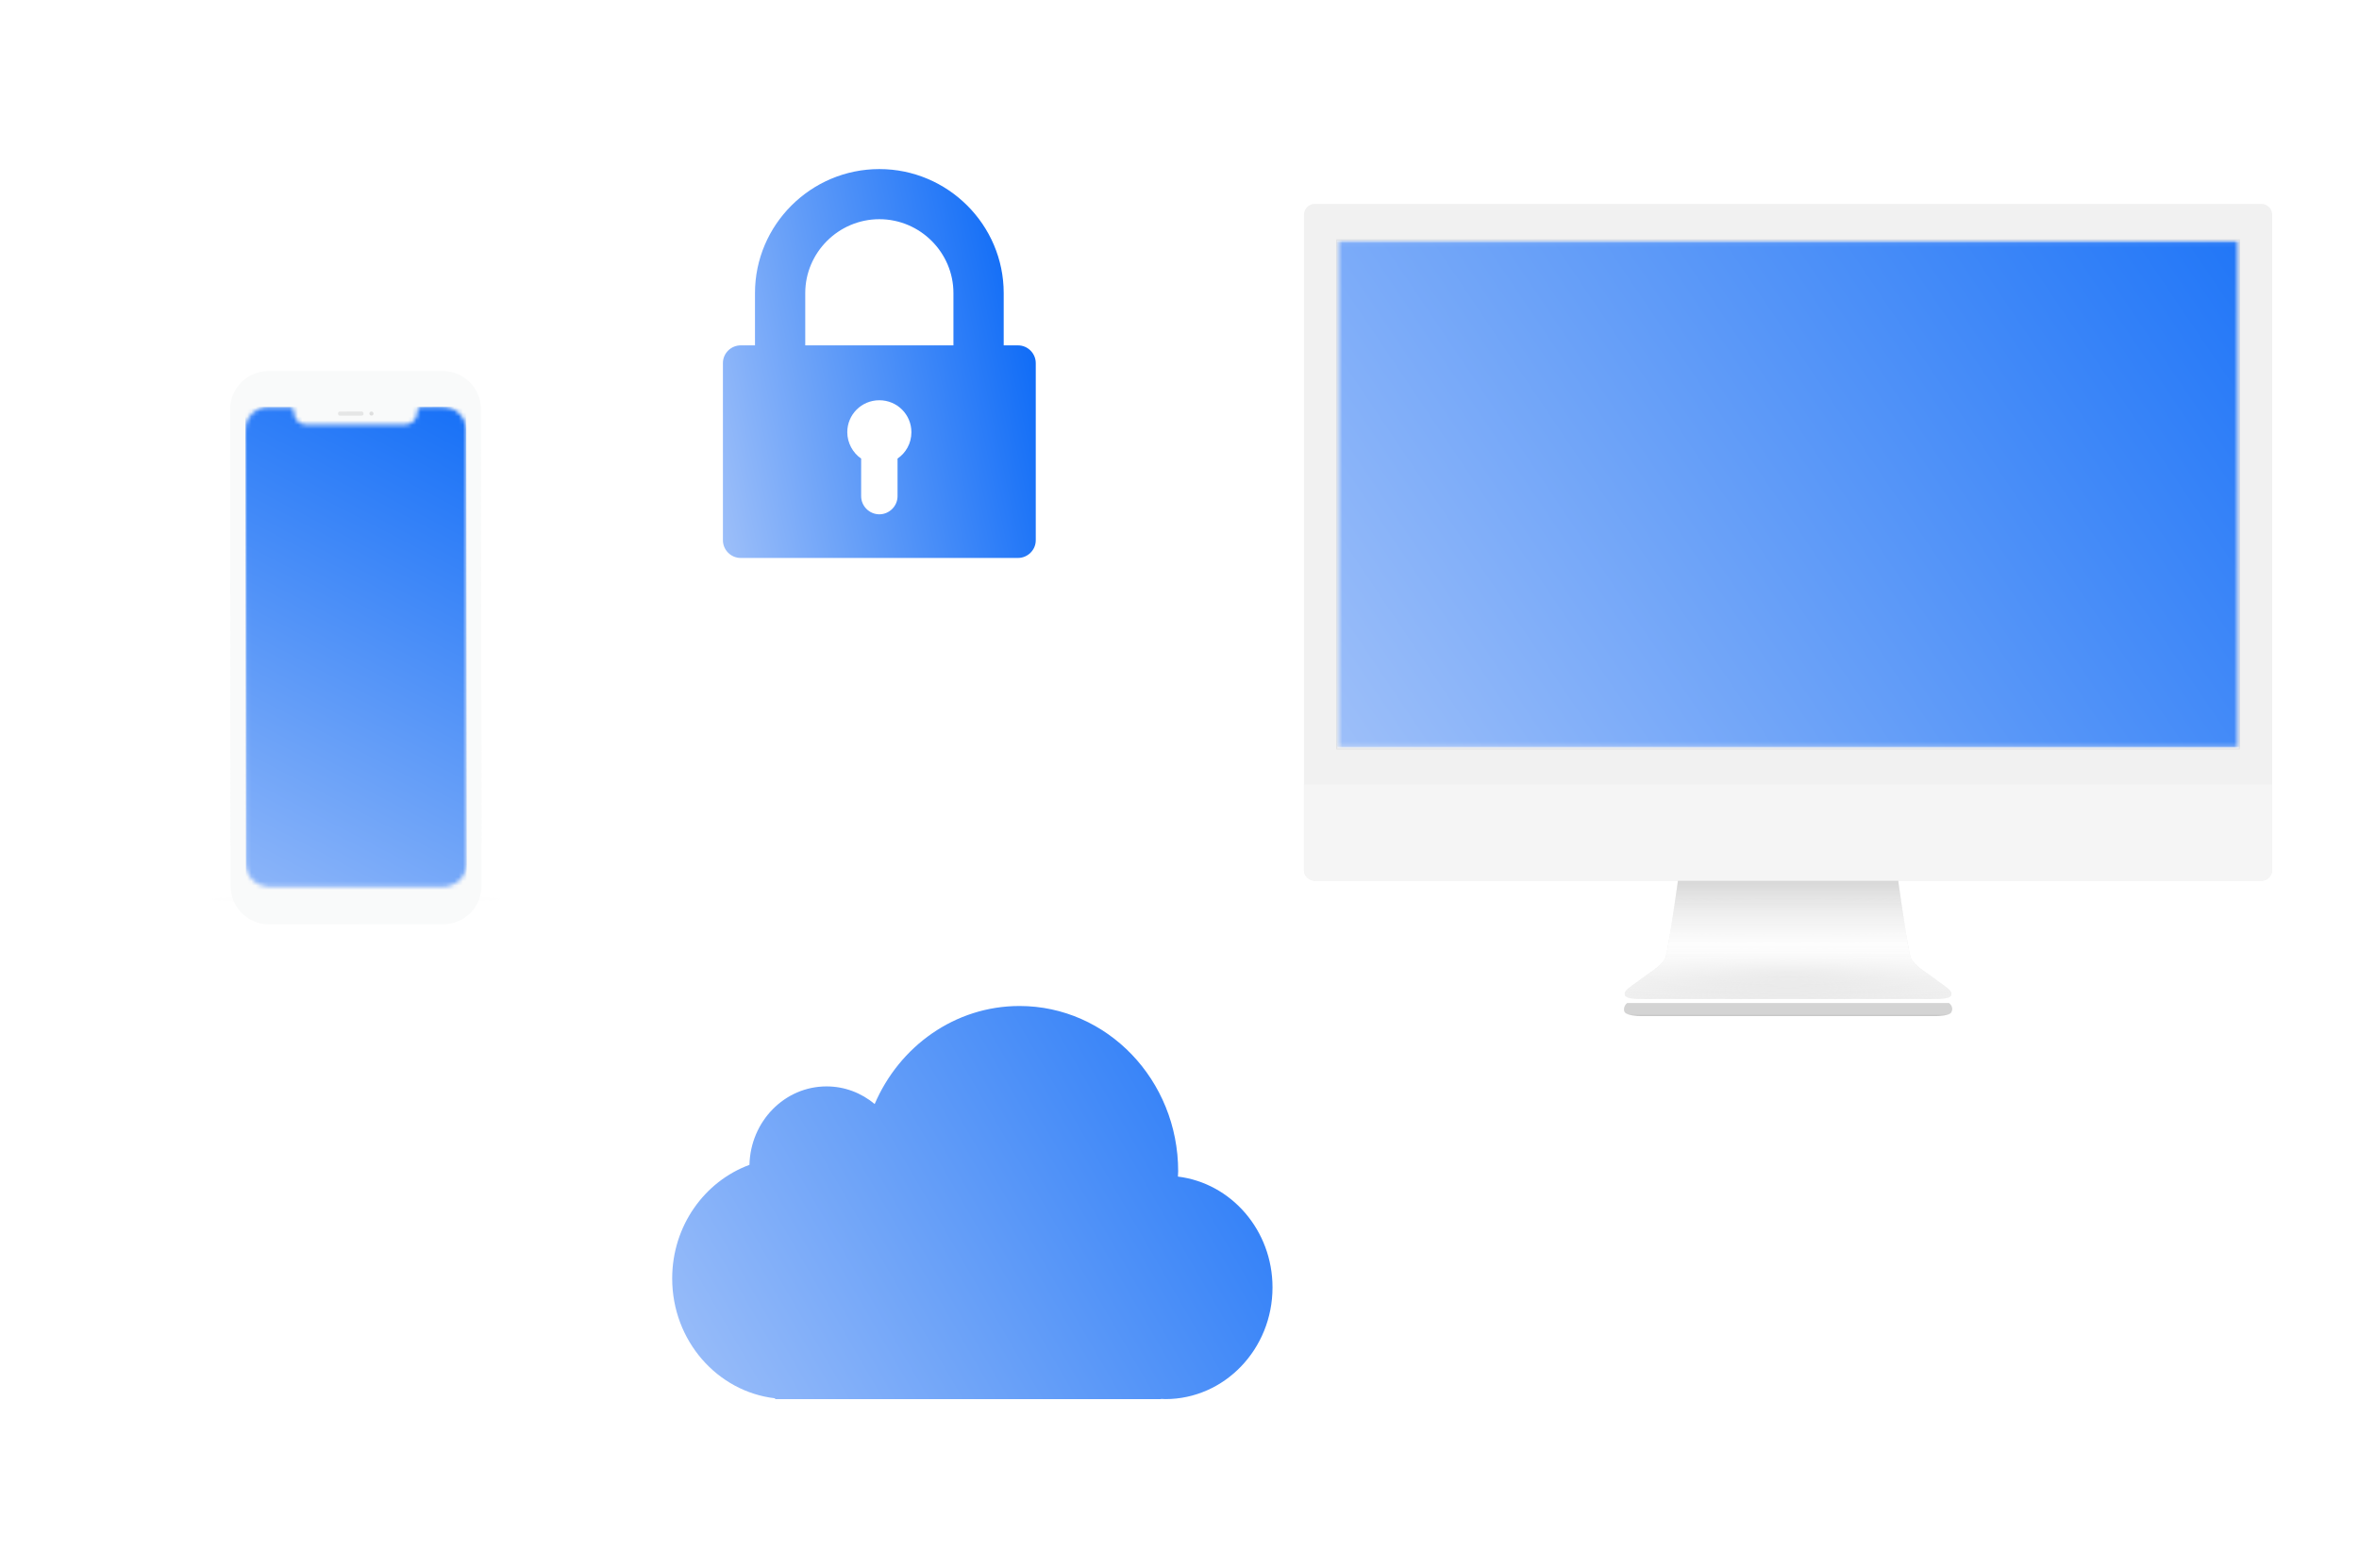 <svg width="558" height="371" viewBox="0 0 558 371" fill="none" xmlns="http://www.w3.org/2000/svg">
<g filter="url(#filter0_d)">
<path d="M278.626 268.357C278.638 267.937 278.685 267.525 278.685 267.102C278.685 245.508 261.882 228 241.156 228C225.874 228 212.75 237.531 206.897 251.189C203.774 248.587 199.823 247.022 195.513 247.022C185.581 247.022 177.518 255.291 177.277 265.582C166.64 269.498 159 280.038 159 292.466C159 307.152 169.652 319.236 183.344 320.814V321H274.629V320.949C274.967 320.964 275.3 321 275.644 321C289.649 321 301 309.172 301 294.579C301 281.043 291.223 269.899 278.626 268.357Z" fill="url(#paint0_linear)"/>
</g>
<g filter="url(#filter1_d)">
<path d="M240.798 71.707H237.416V59.338C237.416 43.187 224.194 30 208 30C191.806 30 178.584 43.187 178.584 59.338V71.707H175.202C172.947 71.707 171 73.547 171 75.898V117.809C171 120.058 172.845 122 175.202 122H240.798C243.053 122 245 120.16 245 117.809V75.898C245 73.649 243.155 71.707 240.798 71.707ZM190.474 59.338C190.474 49.729 198.366 41.858 208 41.858C217.634 41.858 225.526 49.729 225.526 59.338V71.707H190.474V59.338ZM212.305 98.489V107.382C212.305 109.733 210.357 111.676 208 111.676C205.643 111.676 203.695 109.733 203.695 107.382V98.489C201.748 97.16 200.416 94.809 200.416 92.253C200.416 88.062 203.798 84.689 208 84.689C212.202 84.689 215.584 88.062 215.584 92.253C215.584 94.911 214.252 97.16 212.305 98.489Z" fill="url(#paint1_linear)"/>
</g>
<g filter="url(#filter2_d)">
<g filter="url(#filter3_d)">
<path d="M118.244 212.671C118.244 213.213 103.01 213.665 84.217 213.681C65.424 213.696 50.189 213.27 50.188 212.728C50.188 212.186 65.422 211.734 84.215 211.718C103.008 211.702 118.243 212.129 118.244 212.671Z" fill="#C4C4C4" fill-opacity="0.01"/>
</g>
<g filter="url(#filter4_d)">
<path d="M63.569 213.139L104.865 213.112C106.089 213.112 107.256 212.867 108.32 212.425C108.32 212.425 93.99 205.209 84.278 205.285C74.567 205.362 60.113 212.457 60.113 212.457C61.178 212.897 62.345 213.14 63.569 213.139Z" fill="#C4C4C4" fill-opacity="0.01"/>
</g>
<g filter="url(#filter5_d)">
<path d="M54.426 102.118C54.42 97.121 58.461 93.068 63.453 93.065L104.721 93.044C109.712 93.042 113.764 97.091 113.77 102.088L113.896 204.076C113.902 209.073 109.861 213.126 104.869 213.129L63.601 213.149C58.61 213.152 54.558 209.103 54.552 204.105L54.426 102.118Z" fill="#F9FAFA"/>
</g>
<g filter="url(#filter6_i)">
<path d="M54.426 102.118C54.42 97.121 58.461 93.068 63.453 93.065L104.721 93.044C109.712 93.042 113.764 97.091 113.77 102.088L113.896 204.076C113.902 209.073 109.861 213.126 104.869 213.129L63.601 213.149C58.61 213.152 54.558 209.103 54.552 204.105L54.426 102.118Z" fill="#F9FAFA"/>
</g>
<path opacity="0.4" fill-rule="evenodd" clip-rule="evenodd" d="M79.967 97.783C79.967 97.554 80.155 97.368 80.386 97.368L85.558 97.365C85.79 97.365 85.978 97.551 85.978 97.78L85.978 97.919C85.979 98.149 85.791 98.335 85.559 98.335L80.388 98.337C80.156 98.337 79.968 98.152 79.968 97.922L79.967 97.783Z" fill="#C8C8C8"/>
<path opacity="0.546" fill-rule="evenodd" clip-rule="evenodd" d="M87.378 97.845C87.377 97.579 87.596 97.362 87.866 97.362C88.136 97.362 88.355 97.579 88.356 97.845C88.356 98.111 88.138 98.328 87.868 98.328C87.598 98.328 87.379 98.112 87.378 97.845Z" fill="#C8C8C8"/>
<mask id="mask0" mask-type="alpha" maskUnits="userSpaceOnUse" x="57" y="96" width="54" height="114">
<path fill-rule="evenodd" clip-rule="evenodd" d="M110.282 101.199L110.408 204.592C110.387 204.754 110.365 204.916 110.345 205.079C110.329 205.21 110.33 205.344 110.298 205.471C109.761 207.592 108.471 208.99 106.337 209.565C105.999 209.656 105.649 209.703 105.305 209.771L63.362 209.793C63.255 209.773 63.148 209.749 63.04 209.735C60.782 209.445 59.233 208.248 58.427 206.113C58.143 205.358 58.093 204.566 58.092 203.765C58.055 171.308 58.015 138.851 57.975 106.394C57.974 105.764 57.968 105.134 57.961 104.504C57.96 104.406 57.937 104.31 57.924 104.213L57.923 103.084C57.937 102.932 57.956 102.78 57.965 102.627C58.004 102.01 57.983 101.383 58.086 100.777C58.507 98.307 60.539 96.445 63.039 96.331C64.937 96.245 66.841 96.295 68.743 96.299C69.209 96.3 69.452 96.587 69.476 97.065C69.493 97.385 69.496 97.709 69.553 98.022C69.814 99.473 71.025 100.475 72.504 100.477C75.324 100.479 78.143 100.478 80.962 100.476C85.86 100.474 90.758 100.471 95.656 100.467C95.822 100.467 95.989 100.465 96.152 100.44C97.697 100.196 98.718 99.005 98.741 97.432C98.744 97.234 98.764 97.035 98.79 96.839C98.816 96.642 98.916 96.468 99.097 96.394C99.265 96.324 99.457 96.283 99.639 96.282C101.22 96.273 102.801 96.273 104.383 96.276C104.957 96.278 105.53 96.297 106.097 96.419C108.293 96.894 109.994 98.78 110.23 101.013C110.236 101.076 110.264 101.137 110.282 101.199Z" fill="white"/>
</mask>
<g mask="url(#mask0)">
<path d="M57.909 96.262L110.289 96.229L110.413 209.727L58.032 209.76L57.909 96.262Z" fill="#F5F5F5"/>
<path d="M58.049 96.294L110.289 96.261L110.413 210.598L58.173 210.631L58.049 96.294Z" fill="url(#paint2_linear)"/>
</g>
</g>
<g filter="url(#filter7_d)">
<path d="M308.439 46.81C308.439 45.387 309.592 44.234 311.015 44.234H534.894C536.316 44.234 537.469 45.387 537.469 46.81V201.803C537.469 203.225 536.316 204.379 534.894 204.379H311.015C309.592 204.379 308.439 203.225 308.439 201.803V46.81Z" fill="#F1F1F1"/>
<path d="M308.439 181.564H537.469V201.803C537.469 203.226 536.316 204.379 534.894 204.379H311.015C309.592 204.379 308.439 203.226 308.439 201.803V181.564Z" fill="#F5F5F5"/>
<g filter="url(#filter8_d)">
<path d="M384.39 232.566C383.984 232.16 384.022 230.947 384.905 230.285H461.003C461.887 230.947 461.96 231.904 461.519 232.566C461.062 233.251 458.796 233.4 457.618 233.376H388.291C387.113 233.4 385.052 233.228 384.39 232.566Z" fill="url(#paint3_linear)"/>
</g>
<path d="M396.901 204.379C396.901 204.379 394.62 220.791 393.957 222.557C393.295 224.323 390.057 226.237 389.468 226.678C388.879 227.12 386.819 228.592 385.935 229.254C385.052 229.917 383.962 230.68 384.39 231.536C384.758 232.272 387.113 232.37 388.291 232.345H427.223H457.618C458.795 232.37 461.151 232.272 461.519 231.536C461.946 230.68 460.856 229.917 459.973 229.254C459.09 228.592 457.029 227.12 456.44 226.678C455.852 226.237 452.614 224.323 451.951 222.557C451.289 220.791 449.007 204.379 449.007 204.379H427.223H396.901Z" fill="#F5F5F5"/>
<path d="M396.901 204.379C396.901 204.379 394.62 220.791 393.957 222.557C393.295 224.323 390.057 226.237 389.468 226.678C388.879 227.12 386.819 228.592 385.935 229.254C385.052 229.917 383.962 230.68 384.39 231.536C384.758 232.272 387.113 232.37 388.291 232.345H427.223H457.618C458.795 232.37 461.151 232.272 461.519 231.536C461.946 230.68 460.856 229.917 459.973 229.254C459.09 228.592 457.029 227.12 456.44 226.678C455.852 226.237 452.614 224.323 451.951 222.557C451.289 220.791 449.007 204.379 449.007 204.379H427.223H396.901Z" fill="url(#paint4_radial)"/>
<path d="M396.901 204.379C396.901 204.379 394.62 220.791 393.957 222.557C393.295 224.323 390.057 226.237 389.468 226.678C388.879 227.12 386.819 228.592 385.935 229.254C385.052 229.917 383.962 230.68 384.39 231.536C384.758 232.272 387.113 232.37 388.291 232.345H427.223H457.618C458.795 232.37 461.151 232.272 461.519 231.536C461.946 230.68 460.856 229.917 459.973 229.254C459.09 228.592 457.029 227.12 456.44 226.678C455.852 226.237 452.614 224.323 451.951 222.557C451.289 220.791 449.007 204.379 449.007 204.379H427.223H396.901Z" fill="url(#paint5_linear)"/>
<path d="M396.901 204.379C396.901 204.379 394.62 220.791 393.957 222.557C393.295 224.323 390.057 226.237 389.468 226.678C388.879 227.12 386.819 228.592 385.935 229.254C385.052 229.917 383.962 230.68 384.39 231.536C384.758 232.272 387.113 232.37 388.291 232.345H427.223H457.618C458.795 232.37 461.151 232.272 461.519 231.536C461.946 230.68 460.856 229.917 459.973 229.254C459.09 228.592 457.029 227.12 456.44 226.678C455.852 226.237 452.614 224.323 451.951 222.557C451.289 220.791 449.007 204.379 449.007 204.379H427.223H396.901Z" fill="url(#paint6_linear)"/>
<path fill-rule="evenodd" clip-rule="evenodd" d="M529.595 52.845H316.314V173.101H529.595V52.845ZM316.093 52.624V173.321H529.816V52.624H316.093Z" fill="#E1E1E1"/>
<mask id="mask1" mask-type="alpha" maskUnits="userSpaceOnUse" x="316" y="53" width="214" height="120">
<path d="M316.534 53.065H529.374V172.879H316.534V53.065Z" fill="#F5F5F5"/>
</mask>
<g mask="url(#mask1)">
<path d="M316.564 53.065H529.403V172.88H316.564V53.065Z" fill="#F5F5F5"/>
<mask id="mask2" mask-type="alpha" maskUnits="userSpaceOnUse" x="316" y="52" width="214" height="121">
<path d="M316.142 52.624H529.816V172.88H316.142V52.624Z" fill="#0063F7"/>
</mask>
<g mask="url(#mask2)">
<path d="M316.142 52.624H529.816V172.88H316.142V52.624Z" fill="url(#paint7_linear)"/>
</g>
</g>
</g>
<defs>
<filter id="filter0_d" x="119" y="198" width="222" height="173" filterUnits="userSpaceOnUse" color-interpolation-filters="sRGB">
<feFlood flood-opacity="0" result="BackgroundImageFix"/>
<feColorMatrix in="SourceAlpha" type="matrix" values="0 0 0 0 0 0 0 0 0 0 0 0 0 0 0 0 0 0 127 0"/>
<feOffset dy="10"/>
<feGaussianBlur stdDeviation="20"/>
<feColorMatrix type="matrix" values="0 0 0 0 0.782 0 0 0 0 0.787 0 0 0 0 0.85 0 0 0 0.5 0"/>
<feBlend mode="normal" in2="BackgroundImageFix" result="effect1_dropShadow"/>
<feBlend mode="normal" in="SourceGraphic" in2="effect1_dropShadow" result="shape"/>
</filter>
<filter id="filter1_d" x="131" y="0" width="154" height="172" filterUnits="userSpaceOnUse" color-interpolation-filters="sRGB">
<feFlood flood-opacity="0" result="BackgroundImageFix"/>
<feColorMatrix in="SourceAlpha" type="matrix" values="0 0 0 0 0 0 0 0 0 0 0 0 0 0 0 0 0 0 127 0"/>
<feOffset dy="10"/>
<feGaussianBlur stdDeviation="20"/>
<feColorMatrix type="matrix" values="0 0 0 0 0.782 0 0 0 0 0.787 0 0 0 0 0.85 0 0 0 0.5 0"/>
<feBlend mode="normal" in2="BackgroundImageFix" result="effect1_dropShadow"/>
<feBlend mode="normal" in="SourceGraphic" in2="effect1_dropShadow" result="shape"/>
</filter>
<filter id="filter2_d" x="0.188" y="43.044" width="168.055" height="220.636" filterUnits="userSpaceOnUse" color-interpolation-filters="sRGB">
<feFlood flood-opacity="0" result="BackgroundImageFix"/>
<feColorMatrix in="SourceAlpha" type="matrix" values="0 0 0 0 0 0 0 0 0 0 0 0 0 0 0 0 0 0 127 0"/>
<feOffset/>
<feGaussianBlur stdDeviation="25"/>
<feColorMatrix type="matrix" values="0 0 0 0 0.782 0 0 0 0 0.787 0 0 0 0 0.85 0 0 0 0.7 0"/>
<feBlend mode="normal" in2="BackgroundImageFix" result="effect1_dropShadow"/>
<feBlend mode="normal" in="SourceGraphic" in2="effect1_dropShadow" result="shape"/>
</filter>
<filter id="filter3_d" x="38.188" y="199.718" width="92.055" height="25.963" filterUnits="userSpaceOnUse" color-interpolation-filters="sRGB">
<feFlood flood-opacity="0" result="BackgroundImageFix"/>
<feColorMatrix in="SourceAlpha" type="matrix" values="0 0 0 0 0 0 0 0 0 0 0 0 0 0 0 0 0 0 127 0"/>
<feOffset/>
<feGaussianBlur stdDeviation="6"/>
<feColorMatrix type="matrix" values="0 0 0 0 0 0 0 0 0 0 0 0 0 0 0 0 0 0 0.08 0"/>
<feBlend mode="normal" in2="BackgroundImageFix" result="effect1_dropShadow"/>
<feBlend mode="normal" in="SourceGraphic" in2="effect1_dropShadow" result="shape"/>
</filter>
<filter id="filter4_d" x="51.113" y="196.285" width="66.207" height="25.855" filterUnits="userSpaceOnUse" color-interpolation-filters="sRGB">
<feFlood flood-opacity="0" result="BackgroundImageFix"/>
<feColorMatrix in="SourceAlpha" type="matrix" values="0 0 0 0 0 0 0 0 0 0 0 0 0 0 0 0 0 0 127 0"/>
<feOffset/>
<feGaussianBlur stdDeviation="4.5"/>
<feColorMatrix type="matrix" values="0 0 0 0 0 0 0 0 0 0 0 0 0 0 0 0 0 0 0.33 0"/>
<feBlend mode="normal" in2="BackgroundImageFix" result="effect1_dropShadow"/>
<feBlend mode="normal" in="SourceGraphic" in2="effect1_dropShadow" result="shape"/>
</filter>
<filter id="filter5_d" x="36.88" y="81.029" width="94.562" height="155.197" filterUnits="userSpaceOnUse" color-interpolation-filters="sRGB">
<feFlood flood-opacity="0" result="BackgroundImageFix"/>
<feColorMatrix in="SourceAlpha" type="matrix" values="0 0 0 0 0 0 0 0 0 0 0 0 0 0 0 0 0 0 127 0"/>
<feOffset dy="5.53"/>
<feGaussianBlur stdDeviation="8.773"/>
<feColorMatrix type="matrix" values="0 0 0 0 0 0 0 0 0 0 0 0 0 0 0 0 0 0 0.03 0"/>
<feBlend mode="normal" in2="BackgroundImageFix" result="effect1_dropShadow"/>
<feBlend mode="normal" in="SourceGraphic" in2="effect1_dropShadow" result="shape"/>
</filter>
<filter id="filter6_i" x="54.426" y="87.781" width="59.47" height="125.369" filterUnits="userSpaceOnUse" color-interpolation-filters="sRGB">
<feFlood flood-opacity="0" result="BackgroundImageFix"/>
<feBlend mode="normal" in="SourceGraphic" in2="BackgroundImageFix" result="shape"/>
<feColorMatrix in="SourceAlpha" type="matrix" values="0 0 0 0 0 0 0 0 0 0 0 0 0 0 0 0 0 0 127 0" result="hardAlpha"/>
<feOffset dy="-5.264"/>
<feGaussianBlur stdDeviation="8.845"/>
<feComposite in2="hardAlpha" operator="arithmetic" k2="-1" k3="1"/>
<feColorMatrix type="matrix" values="0 0 0 0 0 0 0 0 0 0 0 0 0 0 0 0 0 0 0.12 0"/>
<feBlend mode="normal" in2="shape" result="effect1_innerShadow"/>
</filter>
<filter id="filter7_d" x="288.439" y="28.234" width="269.031" height="229.144" filterUnits="userSpaceOnUse" color-interpolation-filters="sRGB">
<feFlood flood-opacity="0" result="BackgroundImageFix"/>
<feColorMatrix in="SourceAlpha" type="matrix" values="0 0 0 0 0 0 0 0 0 0 0 0 0 0 0 0 0 0 127 0"/>
<feOffset dy="4"/>
<feGaussianBlur stdDeviation="10"/>
<feColorMatrix type="matrix" values="0 0 0 0 0 0 0 0 0 0 0 0 0 0 0 0 0 0 0.15 0"/>
<feBlend mode="normal" in2="BackgroundImageFix" result="effect1_dropShadow"/>
<feBlend mode="normal" in="SourceGraphic" in2="effect1_dropShadow" result="shape"/>
</filter>
<filter id="filter8_d" x="379.141" y="228.285" width="87.641" height="13.094" filterUnits="userSpaceOnUse" color-interpolation-filters="sRGB">
<feFlood flood-opacity="0" result="BackgroundImageFix"/>
<feColorMatrix in="SourceAlpha" type="matrix" values="0 0 0 0 0 0 0 0 0 0 0 0 0 0 0 0 0 0 127 0"/>
<feOffset dy="3"/>
<feGaussianBlur stdDeviation="2.5"/>
<feColorMatrix type="matrix" values="0 0 0 0 0 0 0 0 0 0 0 0 0 0 0 0 0 0 0.38 0"/>
<feBlend mode="normal" in2="BackgroundImageFix" result="effect1_dropShadow"/>
<feBlend mode="normal" in="SourceGraphic" in2="effect1_dropShadow" result="shape"/>
</filter>
<linearGradient id="paint0_linear" x1="329.679" y1="187.484" x2="144.036" y2="295.08" gradientUnits="userSpaceOnUse">
<stop stop-color="#0063F7"/>
<stop offset="1" stop-color="#9DBFF9"/>
</linearGradient>
<linearGradient id="paint1_linear" x1="245" y1="30" x2="155.401" y2="49.291" gradientUnits="userSpaceOnUse">
<stop stop-color="#0063F7"/>
<stop offset="1" stop-color="#9DBFF9"/>
</linearGradient>
<linearGradient id="paint2_linear" x1="121.097" y1="74.76" x2="44.083" y2="222.935" gradientUnits="userSpaceOnUse">
<stop stop-color="#0063F7"/>
<stop offset="1" stop-color="#9DBFF9"/>
</linearGradient>
<linearGradient id="paint3_linear" x1="422.954" y1="232.345" x2="422.954" y2="233.596" gradientUnits="userSpaceOnUse">
<stop offset="0.475" stop-color="#D4D4D4"/>
<stop offset="1" stop-color="#B4B4B4"/>
</linearGradient>
<radialGradient id="paint4_radial" cx="0" cy="0" r="1" gradientUnits="userSpaceOnUse" gradientTransform="translate(422.954 225.942) rotate(90) scale(20.018 132.665)">
<stop stop-color="#DBDBDB"/>
<stop offset="1" stop-color="white" stop-opacity="0"/>
</radialGradient>
<linearGradient id="paint5_linear" x1="422.954" y1="204.379" x2="422.954" y2="232.349" gradientUnits="userSpaceOnUse">
<stop stop-color="white" stop-opacity="0"/>
<stop offset="0.541" stop-color="white"/>
<stop offset="1" stop-color="white" stop-opacity="0"/>
</linearGradient>
<linearGradient id="paint6_linear" x1="422.954" y1="204.379" x2="422.954" y2="223.955" gradientUnits="userSpaceOnUse">
<stop stop-color="#D7D7D7"/>
<stop offset="1" stop-color="white" stop-opacity="0"/>
</linearGradient>
<linearGradient id="paint7_linear" x1="572.97" y1="0.234" x2="316.47" y2="173.234" gradientUnits="userSpaceOnUse">
<stop stop-color="#0063F7"/>
<stop offset="1" stop-color="#9DBFF9"/>
</linearGradient>
</defs>
</svg>
